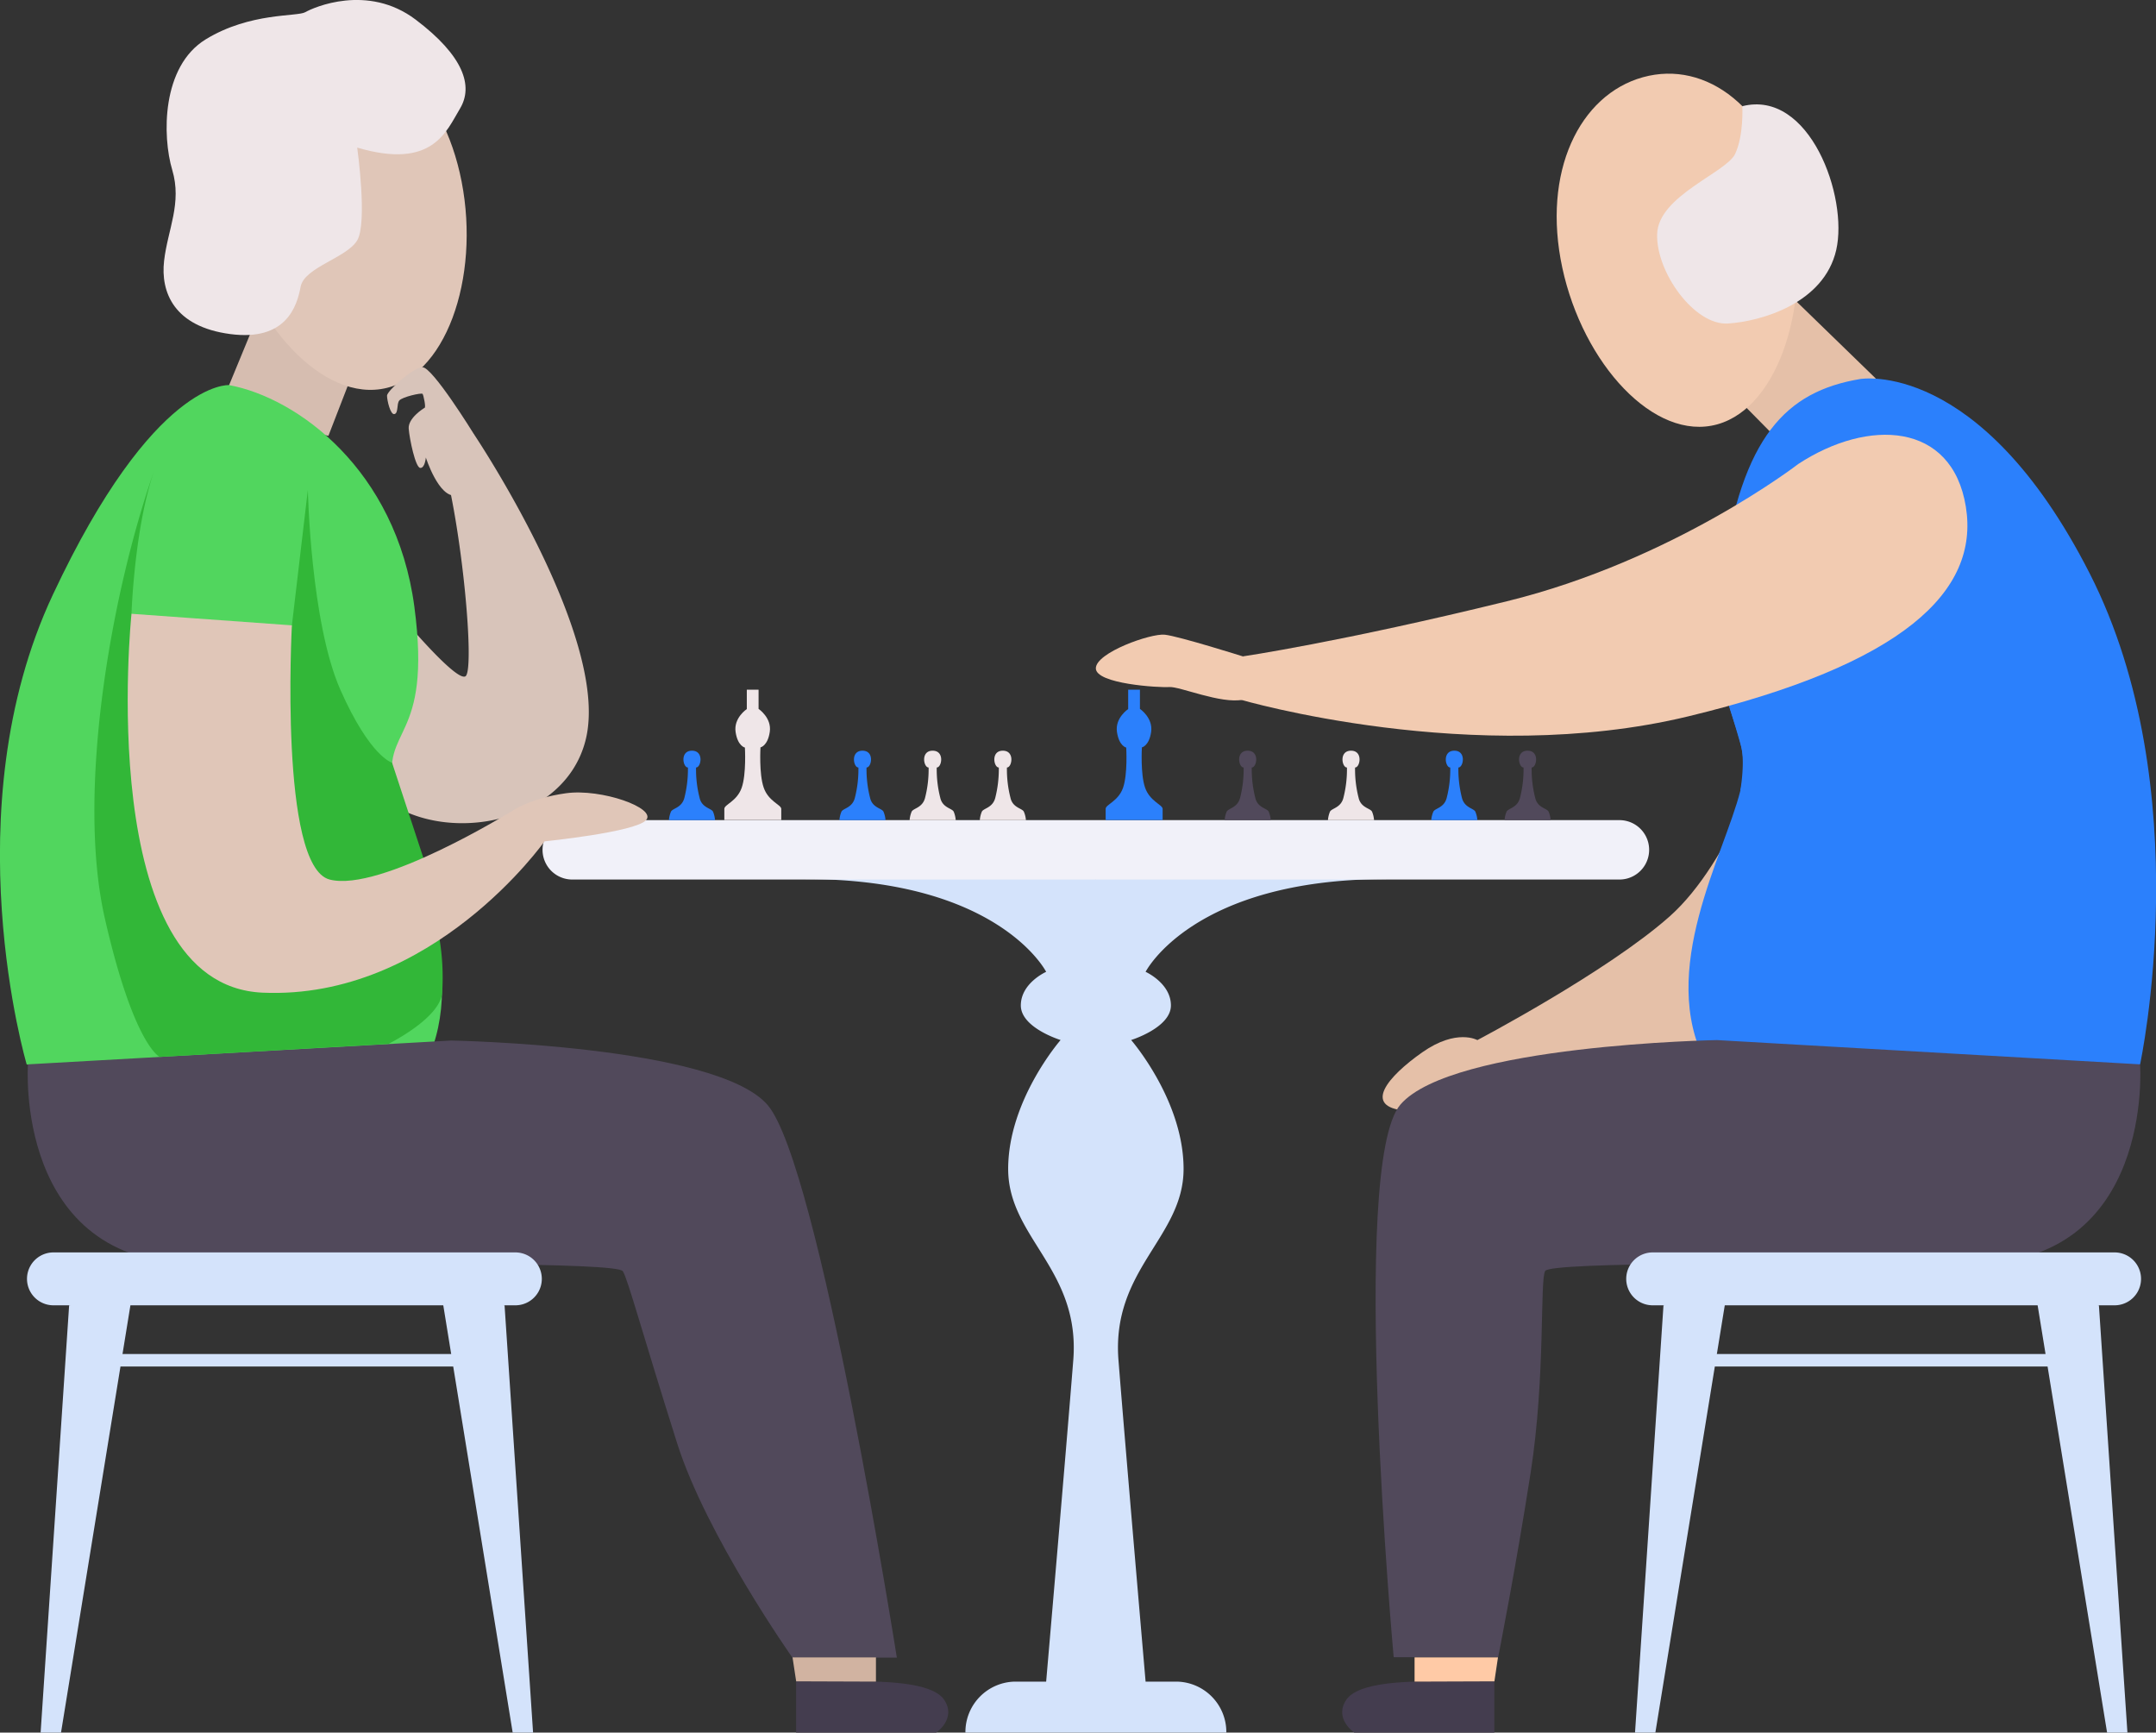 <svg id="Layer_1" data-name="Layer 1" xmlns="http://www.w3.org/2000/svg" viewBox="0 0 384.83 309.18"><rect x="0" y="0" width="384.83" height="309.18" fill="#333333" stroke="none"/><defs><style>.cls-1{fill:#e5c0a8;}.cls-2{fill:#d8c4ba;}.cls-3{fill:#d4e3fb;}.cls-4{fill:#f2cbb1;}.cls-5{fill:#2b80fc;}.cls-6{fill:#51495b;}.cls-7{fill:#443d4f;}.cls-8{fill:#ffcaa6;}.cls-9{fill:#efe6e8;}.cls-10{fill:#d6bdb0;}.cls-11{fill:#e0c6b8;}.cls-12{fill:#51d65e;}.cls-13{fill:#d1b3a1;}.cls-14{fill:#f1f1f9;}.cls-15{fill:#32b738;}</style></defs><path class="cls-1" d="M1636.7,606s-6.53,21.11-17.67,31-34.32,22.07-34.32,22.07-3.7-2.12-9.83,2.18-10.81,9.77-2.91,10.43,55.37-8.44,60.21-17.71S1636.7,606,1636.7,606Z" transform="translate(-1321.01 -473.47)"/><path class="cls-2" d="M1405.58,550.91s24,35.74,20.1,54-33.4,20.72-40.91,5.36,7.5-27.24,7.5-27.24,10.07,12.12,11.81,11.13-.6-26.82-4.15-39A31.91,31.91,0,0,0,1405.58,550.91Z" transform="translate(-1321.01 -473.47)"/><path class="cls-3" d="M1520.65,716.21c-1.29-16.27,11.62-21.9,11.62-34.15s-9.36-23-9.36-23,7.1-2.2,7.1-6.17-4.52-6-4.52-6,8.4-16.55,42.94-16.55c-7.43-7.62-51.82,0-51.82,0s-44.38-7.62-51.81,0c34.54,0,42.94,16.55,42.94,16.55s-4.52,2-4.52,6,7.1,6.17,7.1,6.17-9.36,10.71-9.36,23,12.91,17.88,11.62,34.15-4.84,57.34-4.84,57.34h-5.55a9,9,0,0,0-8.86,9.1h46.57a9,9,0,0,0-8.87-9.1h-5.54S1521.94,732.47,1520.65,716.21Z" transform="translate(-1321.01 -473.47)"/><polygon class="cls-1" points="308.48 69.47 315.85 76.94 334.81 67.54 316.41 49.68 308.48 69.47"/><path class="cls-4" d="M1640.8,509.84c3.66,17.11-2,36.2-13.25,39.35s-24-10.83-27.68-27.94,3.09-30.87,14.39-34S1637.13,492.72,1640.8,509.84Z" transform="translate(-1321.01 -473.47)"/><path class="cls-5" d="M1653,541.11s21.39-3.81,41,34.68,9,87.61,9,87.61-37.12,9.73-77.48-.21c-8.71-16.55,3.23-37.08,6.14-48.66s-6.78-14.24-3.23-38.74S1639.8,543.35,1653,541.11Z" transform="translate(-1321.01 -473.47)"/><path class="cls-6" d="M1703,663.4s2.58,35.55-30,35.55-75.22-.33-76.19,1.32.08,18.79-2.58,35.92-5.81,33-5.81,33h-18.65s-8-87.94,1.21-98.62,56.5-11.5,56.5-11.5Z" transform="translate(-1321.01 -473.47)"/><path class="cls-7" d="M1587.74,773.5v9.15h-25s-3.65-2.44-1.46-5.81,11.6-3.34,16.8-3.34Z" transform="translate(-1321.01 -473.47)"/><polygon class="cls-8" points="266.74 300.03 267.38 295.75 252.49 295.75 252.49 300.08 266.74 300.03"/><path class="cls-4" d="M1542.85,590.6s-11.42-3.6-13.93-3.87-12.31,3.2-12.31,6,11.3,3.47,13.12,3.34,9.23,3.06,13.12,2.26S1542.85,590.6,1542.85,590.6Z" transform="translate(-1321.01 -473.47)"/><path class="cls-9" d="M1632,492.42s.29,5.16-1.28,8.51-13.68,7.45-13.92,14.27,6.66,16.39,12.65,16,17.13-3.62,19.31-13.11S1644,489.38,1632,492.42Z" transform="translate(-1321.01 -473.47)"/><path class="cls-3" d="M1698.44,706.4H1616a4.72,4.72,0,0,1,0-9.44h82.45a4.72,4.72,0,0,1,0,9.44Z" transform="translate(-1321.01 -473.47)"/><polygon class="cls-3" points="296.92 232.93 291.84 309.18 295.47 309.18 308.06 231.69 296.92 232.93"/><polygon class="cls-3" points="374.64 232.93 379.73 309.18 376.1 309.18 363.5 231.69 374.64 232.93"/><rect class="cls-3" x="299.95" y="241.62" width="69.85" height="2.23"/><polygon class="cls-10" points="63.76 64.5 58.62 77.77 38.89 73.58 48.76 49.65 63.76 64.5"/><path class="cls-11" d="M1361.46,512.31c3.33,17.18,16,32.36,27.54,30.59s17.75-19.8,14.41-37-14.92-27-26.5-25.24S1358.12,495.13,1361.46,512.31Z" transform="translate(-1321.01 -473.47)"/><path class="cls-12" d="M1361.9,542.19s-13.41-1.07-31.46,37.41-4.67,83.8-4.67,83.8,34.16,9.73,71.28-.21c8-16.55-3-37.08-5.64-48.66s6.82-8.3,3.56-32.8S1374,544.42,1361.9,542.19Z" transform="translate(-1321.01 -473.47)"/><path class="cls-6" d="M1326,663.4S1323.42,699,1356,699s75.22-.33,76.19,1.32,3.4,10.85,9.69,30.71c5.23,16.5,20.57,38.24,20.57,38.24h18.64s-13.87-87.94-23.07-98.62-56.5-11.5-56.5-11.5Z" transform="translate(-1321.01 -473.47)"/><path class="cls-7" d="M1463.11,773.5v9.15h25s3.65-2.44,1.46-5.81-11.59-3.34-16.8-3.34Z" transform="translate(-1321.01 -473.47)"/><polygon class="cls-13" points="142.11 300.03 141.46 295.75 156.35 295.75 156.35 300.08 142.11 300.03"/><path class="cls-3" d="M1330.55,706.4H1413a4.72,4.72,0,0,0,0-9.44h-82.45a4.72,4.72,0,0,0,0,9.44Z" transform="translate(-1321.01 -473.47)"/><polygon class="cls-3" points="90.06 232.93 95.15 309.18 91.51 309.18 78.92 231.69 90.06 232.93"/><polygon class="cls-3" points="12.34 232.93 7.25 309.18 10.89 309.18 23.48 231.69 12.34 232.93"/><rect class="cls-3" x="1338.19" y="715.09" width="69.85" height="2.23" transform="translate(1425.22 958.94) rotate(180)"/><path class="cls-14" d="M1610.07,630.42H1423.15a5.3,5.3,0,0,1,0-10.6h186.92a5.3,5.3,0,0,1,0,10.6Z" transform="translate(-1321.01 -473.47)"/><path class="cls-11" d="M1412.44,618.17s3.31-2.28,9.61-3.15,16.22,2.65,14.28,4.8-18.13,3.79-18.13,3.79S1412,625.16,1412.44,618.17Z" transform="translate(-1321.01 -473.47)"/><path class="cls-9" d="M1384.77,499.81s1.87,13.41,0,16.55-9.45,4.8-10.1,8.28-2.58,9.77-12.59,8.44-12.43-7.45-11.78-13.07,3.23-10.27,1.45-16.23-1.94-18.46,6-23.3,16.31-4,17.76-4.84,11.14-5.13,19.69,1.33,10.35,11.85,7.91,15.89S1398.26,503.78,1384.77,499.81Z" transform="translate(-1321.01 -473.47)"/><path class="cls-2" d="M1405.58,550.91s-7.4-12-9.18-11.91-6.31,4.26-6.31,5.07.6,3.48,1.33,3.29.36-1.77.85-2.41,4-1.44,4.17-1.19.61,2.36.37,2.48-3,1.87-2.85,3.73,1.21,6.95,2.06,7,1-1.86,1-1.86,2.3,7.2,5.32,6.77S1405.58,550.91,1405.58,550.91Z" transform="translate(-1321.01 -473.47)"/><path class="cls-5" d="M1525.39,614c-.84-2.44-.56-7.16-.56-7.16s1.29-.25,1.65-2.77-2-4.1-2-4.1v-3.43h-2.1V600s-2.38,1.57-2,4.1,1.65,2.77,1.65,2.77.29,4.72-.56,7.16-3.11,3-3.11,3.77v2h10.17v-2C1528.5,617.05,1526.24,616.47,1525.39,614Z" transform="translate(-1321.01 -473.47)"/><path class="cls-9" d="M1457.32,614c-.85-2.44-.57-7.16-.57-7.16s1.29-.25,1.66-2.77-2-4.1-2-4.1v-3.43h-2.1V600s-2.38,1.57-2,4.1,1.66,2.77,1.66,2.77.28,4.72-.57,7.16-3.1,3-3.1,3.77v2h10.16v-2C1460.42,617.05,1458.16,616.47,1457.32,614Z" transform="translate(-1321.01 -473.47)"/><path class="cls-6" d="M1547.47,618.31c-.31-.62-2-.68-2.4-2.48a20.4,20.4,0,0,1-.63-5.4c.91,0,1.45-3-.73-3s-1.63,3-.72,3a20.4,20.4,0,0,1-.63,5.4c-.45,1.8-2.1,1.86-2.4,2.48a4.89,4.89,0,0,0-.36,1.51h8.23A4.89,4.89,0,0,0,1547.47,618.31Z" transform="translate(-1321.01 -473.47)"/><path class="cls-5" d="M1478.71,618.31c-.3-.62-2-.68-2.4-2.48a20.4,20.4,0,0,1-.63-5.4c.91,0,1.46-3-.72-3s-1.64,3-.73,3a20.4,20.4,0,0,1-.63,5.4c-.44,1.8-2.09,1.86-2.4,2.48a4.89,4.89,0,0,0-.36,1.51h8.23A4.89,4.89,0,0,0,1478.71,618.31Z" transform="translate(-1321.01 -473.47)"/><path class="cls-5" d="M1448.28,618.31c-.31-.62-2-.68-2.4-2.48a20.4,20.4,0,0,1-.63-5.4c.91,0,1.45-3-.73-3s-1.63,3-.72,3a20.82,20.82,0,0,1-.63,5.4c-.45,1.8-2.1,1.86-2.4,2.48a4.89,4.89,0,0,0-.36,1.51h8.23A4.89,4.89,0,0,0,1448.28,618.31Z" transform="translate(-1321.01 -473.47)"/><path class="cls-9" d="M1503.76,618.31c-.3-.62-2-.68-2.39-2.48a20.4,20.4,0,0,1-.63-5.4c.91,0,1.45-3-.73-3s-1.63,3-.72,3a20.82,20.82,0,0,1-.63,5.4c-.45,1.8-2.1,1.86-2.4,2.48a4.89,4.89,0,0,0-.36,1.51h8.23A4.72,4.72,0,0,0,1503.76,618.31Z" transform="translate(-1321.01 -473.47)"/><path class="cls-9" d="M1491.24,618.31c-.31-.62-2-.68-2.4-2.48a20.4,20.4,0,0,1-.63-5.4c.91,0,1.45-3-.73-3s-1.63,3-.72,3a20.4,20.4,0,0,1-.63,5.4c-.45,1.8-2.1,1.86-2.4,2.48a4.89,4.89,0,0,0-.36,1.51h8.23A4.89,4.89,0,0,0,1491.24,618.31Z" transform="translate(-1321.01 -473.47)"/><path class="cls-9" d="M1565.91,618.31c-.3-.62-2-.68-2.4-2.48a20.4,20.4,0,0,1-.63-5.4c.91,0,1.46-3-.72-3s-1.64,3-.73,3a20.4,20.4,0,0,1-.63,5.4c-.44,1.8-2.09,1.86-2.4,2.48a4.89,4.89,0,0,0-.36,1.51h8.23A4.89,4.89,0,0,0,1565.91,618.31Z" transform="translate(-1321.01 -473.47)"/><path class="cls-6" d="M1597.43,618.31c-.31-.62-2-.68-2.4-2.48a20.4,20.4,0,0,1-.63-5.4c.91,0,1.45-3-.73-3s-1.63,3-.72,3a20.4,20.4,0,0,1-.63,5.4c-.45,1.8-2.1,1.86-2.4,2.48a4.89,4.89,0,0,0-.36,1.51h8.23A4.89,4.89,0,0,0,1597.43,618.31Z" transform="translate(-1321.01 -473.47)"/><path class="cls-5" d="M1584.35,618.31c-.3-.62-1.95-.68-2.4-2.48a20.82,20.82,0,0,1-.63-5.4c.91,0,1.46-3-.72-3s-1.64,3-.73,3a20.4,20.4,0,0,1-.63,5.4c-.44,1.8-2.09,1.86-2.39,2.48a4.72,4.72,0,0,0-.37,1.51h8.23A4.89,4.89,0,0,0,1584.35,618.31Z" transform="translate(-1321.01 -473.47)"/><path class="cls-5" d="M1670.64,574.67a91,91,0,0,1-9.78,23.79c-6.94,11.43-29.21,16.07-29.21,16.07s.89-5.1.12-7.93-2.44-8.14-2.44-8.14Z" transform="translate(-1321.01 -473.47)"/><path class="cls-4" d="M1642,556.26s-22.29,17.21-52,24.5-47.15,9.84-47.15,9.84l-.49,7.7s41.7,12.25,80,3,52-22.26,49.54-37.41S1654.48,548.1,1642,556.26Z" transform="translate(-1321.01 -473.47)"/><path class="cls-15" d="M1373.11,585.06l2.85-24.17s.49,23.67,5.81,35.68,9.22,13,9.22,13l6.85,20.82s-15.47,8.77-24.73.83S1373.11,585.06,1373.11,585.06Z" transform="translate(-1321.01 -473.47)"/><path class="cls-15" d="M1344.48,583s.5-15.33,4.08-25.62c-7.62,21.6-14,57.35-8.83,80s9.78,24.69,9.78,24.69l40.82-2.32s9.15-4.49,9.6-9.08a42.37,42.37,0,0,0-.52-9.94l-23.12-1.61s-17-12-17.56-14S1344.48,583,1344.48,583Z" transform="translate(-1321.01 -473.47)"/><path class="cls-11" d="M1373.11,585.06s-2.31,43,6.73,45.36,32.6-12.25,32.6-12.25l5.76,5.44s-20,28.33-50.31,27S1344.48,583,1344.48,583Z" transform="translate(-1321.01 -473.47)"/></svg>